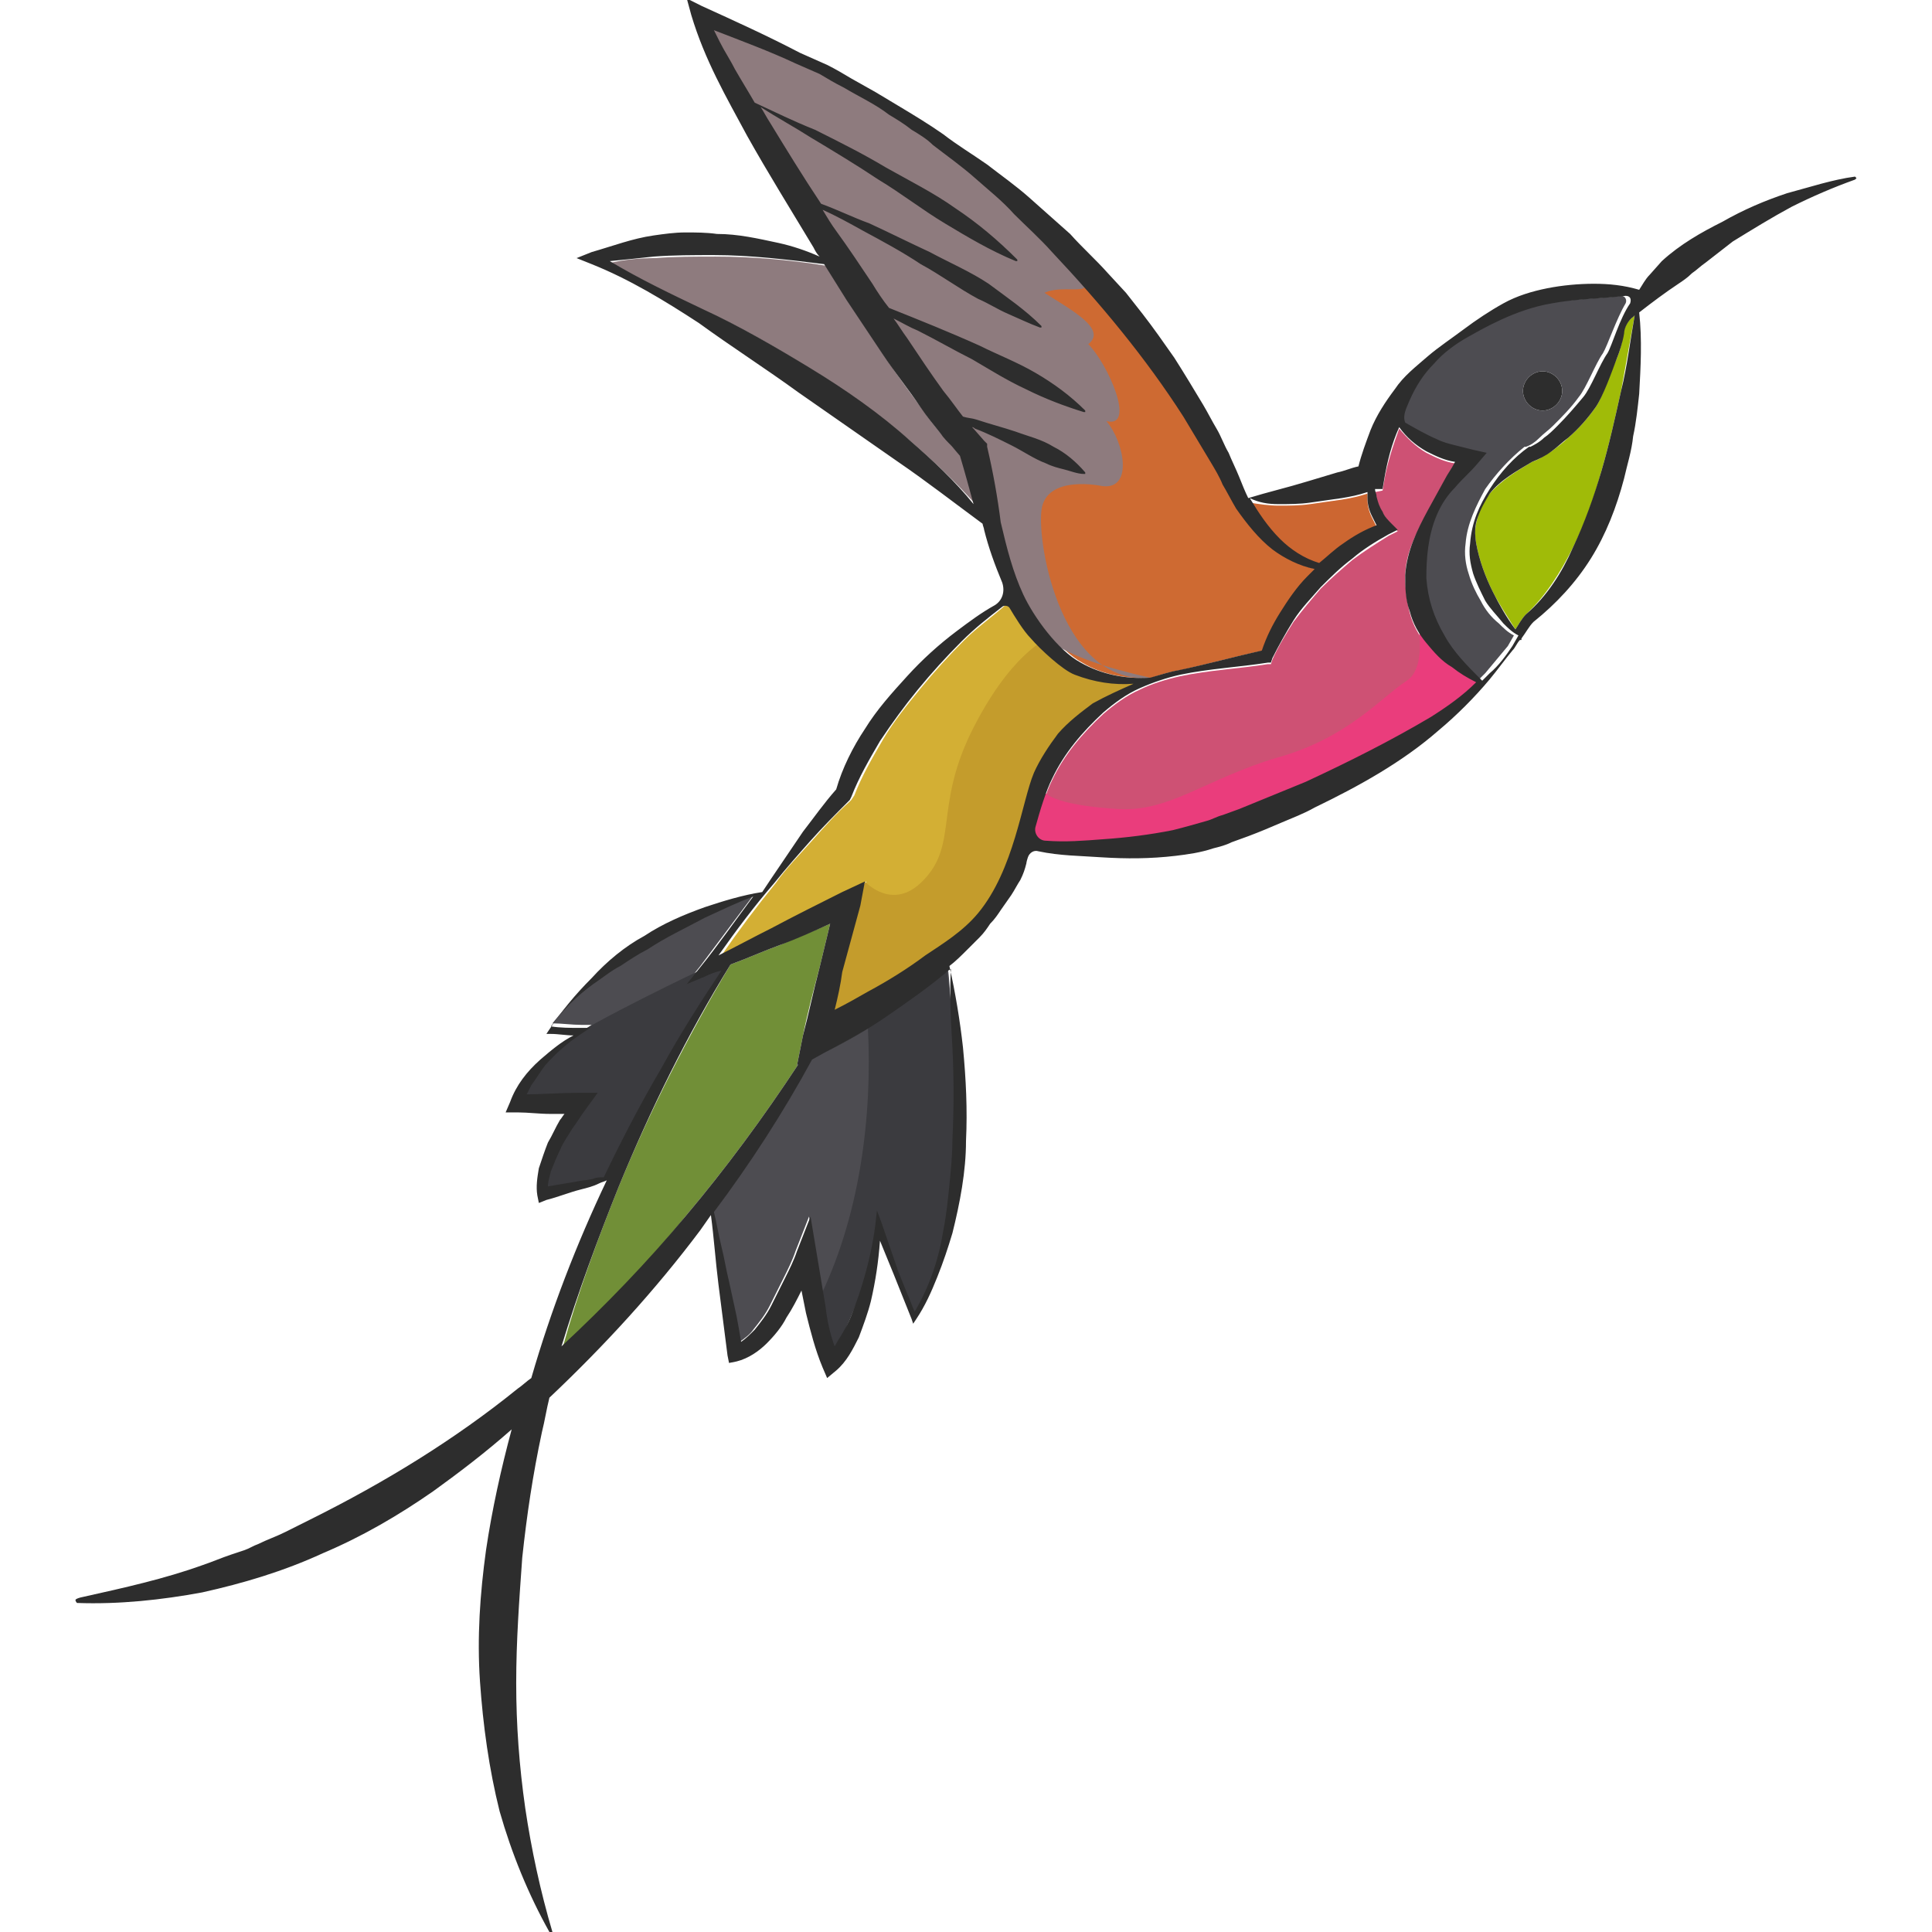 <?xml version="1.0" encoding="utf-8"?>
<!-- Generator: Adobe Illustrator 23.0.0, SVG Export Plug-In . SVG Version: 6.00 Build 0)  -->
<svg version="1.1" id="Layer_1" xmlns="http://www.w3.org/2000/svg" xmlns:xlink="http://www.w3.org/1999/xlink" x="0px" y="0px"
	 viewBox="0 0 128 128" style="enable-background:new 0 0 128 128;" xml:space="preserve">
<style type="text/css">
	.st0{fill:#A0BB08;}
	.st1{fill:#2D2D2D;}
	.st2{fill:#8E7B7E;}
	.st3{fill:#CC6631;}
	.st4{fill:#CE5174;}
	.st5{fill:#CE6A32;}
	.st6{fill:#D3AF34;}
	.st7{fill:#718F37;}
	.st8{fill:#4D4C51;}
	.st9{fill:#C49C2C;}
	.st10{fill:#EA3D7C;}
	.st11{fill:#3B3B3F;}
</style>
<g>
	<path class="st0" d="M107.1,23.8c-0.4,0.8-0.9,2.5-1.4,3.2c-0.5,0.7-1.1,1.4-1.8,2c-0.3,0.3-0.7,0.6-1.1,0.9
		c-0.4,0.2-0.7,0.5-1.3,0.7c-1,0.6-2,1.2-2.8,2.1c-0.4,0.5-0.7,1-0.8,1.6c-0.2,0.6-0.2,1.2-0.1,1.7c0.2,1.1,0.6,2.2,1.1,3.2
		c0.4,0.8,1,1.7,1.5,2.5c0.2-0.3,0.4-0.7,0.7-1l0,0l0,0c1.3-1.2,2.3-2.8,3.1-4.4c0.8-1.6,1.4-3.3,1.9-5.1c0.5-1.7,0.9-3.5,1.3-5.3
		c0.3-1.7,0.6-3.3,0.9-5c0,0-0.1,0.1-0.1,0.1c-0.4,0.3-0.6,0.7-0.7,1.2C107.5,22.7,107.3,23.3,107.1,23.8z"/>
	<path class="st1" d="M102.2,27.2c0.7,0,1.3-0.6,1.3-1.3c0-0.7-0.6-1.3-1.3-1.3c-0.7,0-1.3,0.6-1.3,1.3
		C100.9,26.6,101.5,27.2,102.2,27.2z"/>
	<path class="st2" d="M63.1,29.6c-0.2-0.3-0.5-0.6-0.7-0.8c-0.5-0.6-0.9-1.1-1.3-1.7c-0.9-1.2-1.7-2.3-2.5-3.5
		c-0.8-1.2-1.6-2.4-2.4-3.6c-0.5-0.8-1-1.6-1.5-2.4c-2.5-0.4-4.9-0.6-7.3-0.6c-1.3,0-2.7,0-4,0.1c-1,0-2,0.1-2.9,0.3
		c2,1.2,4.1,2.2,6.2,3.2c2.5,1.1,4.8,2.5,7.1,3.9c2.3,1.4,4.5,3,6.6,4.8c1.5,1.3,3,2.7,4.3,4.2c-0.3-1.1-0.6-2.2-0.9-3.2L63.1,29.6z
		"/>
	<path class="st3" d="M87.4,37.4c0.5-0.5,1.1-0.9,1.6-1.3c0.7-0.5,1.4-0.9,2.2-1.2c-0.1-0.2-0.2-0.4-0.3-0.6
		c-0.2-0.4-0.3-0.8-0.3-1.2c0-0.1,0-0.3,0-0.4c-0.6,0.2-1.1,0.3-1.7,0.4c-0.7,0.1-1.4,0.2-2.1,0.3c-0.7,0.1-1.4,0.1-2.1,0.1
		c-0.6,0-1.3-0.1-1.9-0.2c0.5,1,1.2,1.9,2,2.7C85.5,36.6,86.4,37.2,87.4,37.4z"/>
	<path class="st4" d="M91.6,34c0.2,0.3,0.4,0.6,0.6,0.8l0.4,0.4l-0.6,0.3c-0.8,0.5-1.6,1-2.4,1.6c-0.7,0.6-1.4,1.2-2.1,1.9
		c-0.6,0.7-1.2,1.4-1.8,2.2c-0.5,0.8-1,1.6-1.4,2.5l-0.1,0.3l-0.2,0c-1.9,0.3-3.9,0.4-5.8,0.8c-0.9,0.2-1.9,0.5-2.7,0.9
		c-0.9,0.4-1.7,1-2.4,1.6c-1.4,1.3-2.6,2.7-3.4,4.4c-0.4,0.8-0.8,2.1-1.1,3.2c-0.1,0.4,0.2,0.9,0.7,0.9c1.3,0,2.6,0,3.8-0.1
		c1.6-0.1,3.1-0.3,4.6-0.6c0.8-0.1,1.5-0.3,2.2-0.6c0.3-0.1,0.7-0.3,1.1-0.4l1.1-0.4l2.2-0.9l2.2-0.9c2.9-1.2,5.7-2.6,8.3-4.3
		c1.1-0.7,2.1-1.4,3-2.3c-0.6-0.3-1.1-0.6-1.6-1c-0.6-0.4-1.2-1-1.7-1.6c-0.5-0.6-0.9-1.3-1.1-2.1c-0.2-0.8-0.3-1.6-0.3-2.4
		c0-1.6,0.8-3,1.5-4.3l1.1-2c0.2-0.4,0.4-0.8,0.7-1.2c-0.7-0.1-1.3-0.4-1.9-0.7c-0.7-0.4-1.3-1-1.8-1.6c-0.4,1.1-0.8,2.3-1,3.5
		l-0.1,0.6l-0.5,0.1c0,0.2,0.1,0.3,0.1,0.5C91.3,33.3,91.4,33.7,91.6,34z"/>
	<path class="st5" d="M67.9,39.4c0.7,1.5,2.3,3.7,3.8,4.5c1.3,0.8,3,1.1,4.6,1c0.6-0.2,1.2-0.4,1.9-0.5c1.8-0.4,3.6-0.9,5.5-1.3
		c0.3-0.9,0.8-1.7,1.2-2.5c0.5-0.9,1.1-1.7,1.8-2.4c0.1-0.2,0.3-0.3,0.5-0.5c-1-0.2-2-0.7-2.8-1.3c-1-0.8-1.8-1.7-2.4-2.7
		c-0.3-0.5-0.6-1.1-0.9-1.6c-0.3-0.5-0.5-1-0.8-1.5c-0.3-0.5-0.6-1-0.9-1.5c-0.3-0.5-0.6-1-0.9-1.5c-2.5-4-5.5-7.5-8.7-10.9
		c-0.8-0.9-1.7-1.7-2.5-2.5c-0.8-0.8-1.7-1.6-2.6-2.4c-0.9-0.8-1.8-1.5-2.8-2.2c-0.5-0.4-1-0.7-1.4-1c-0.5-0.3-1-0.7-1.5-1
		c-1-0.7-2-1.2-3-1.8c-0.5-0.3-1-0.6-1.6-0.9l-1.6-0.7c-1.8-0.9-3.6-1.5-5.4-2.2l0.4,0.8c0.3,0.6,0.7,1.2,1,1.8
		C49.1,5.3,49.5,6,50,6.8c1.3,0.6,2.6,1.2,3.8,1.9c1.6,0.8,3.1,1.6,4.7,2.5c1.5,0.9,3.1,1.7,4.6,2.7c1.4,1,2.8,2.1,4.1,3.4
		c0,0,0,0.1,0,0.1c0,0,0,0-0.1,0c-1.6-0.7-3.2-1.6-4.7-2.5c-1.5-0.9-2.9-1.9-4.4-2.9c-1.5-0.9-3-1.9-4.5-2.8c-1.1-0.7-2.2-1.3-3.3-2
		c0.2,0.3,0.4,0.7,0.6,1c1.1,1.8,2.3,3.6,3.4,5.4c1.1,0.4,2.1,0.8,3.2,1.3c1.4,0.6,2.7,1.2,4,1.9c1.3,0.7,2.7,1.2,3.9,2.1
		c1.2,0.8,2.4,1.7,3.5,2.8c0,0,0,0.1,0,0.1c0,0,0,0-0.1,0c-0.7-0.2-1.4-0.5-2.1-0.9c-0.7-0.3-1.3-0.6-2-1c-1.3-0.7-2.5-1.5-3.8-2.3
		c-1.3-0.7-2.5-1.5-3.8-2.2c-0.9-0.5-1.8-0.9-2.7-1.4c0.3,0.5,0.6,0.9,0.9,1.4c0.8,1.2,1.6,2.4,2.4,3.5c0.4,0.6,0.7,1.1,1.1,1.6
		c2.1,0.7,4.1,1.6,6,2.5c1.2,0.6,2.5,1.1,3.7,1.8c1.2,0.7,2.3,1.5,3.3,2.5c0,0,0,0.1,0,0.1c0,0,0,0-0.1,0c-1.3-0.4-2.6-1-3.8-1.5
		c-1.2-0.6-2.4-1.3-3.6-2c-1.2-0.7-2.4-1.3-3.6-1.9c-0.5-0.3-1.1-0.6-1.6-0.8c0.3,0.4,0.6,0.9,0.9,1.3c0.8,1.2,1.6,2.3,2.4,3.5
		c0.4,0.6,0.8,1.2,1.3,1.7l0,0c0.3,0.1,0.6,0.1,0.9,0.2c0.9,0.2,1.7,0.5,2.6,0.8c0.8,0.3,1.7,0.5,2.5,1c0.8,0.5,1.5,1,2.1,1.7
		c0,0,0,0.1,0,0.1c0,0,0,0-0.1,0c-0.5-0.1-0.9-0.2-1.3-0.3c-0.4-0.1-0.8-0.3-1.2-0.4c-0.8-0.3-1.5-0.8-2.3-1.2
		c-0.8-0.4-1.6-0.7-2.4-1.1c-0.1,0-0.2-0.1-0.2-0.1l0.1,0.1l0.7,0.8l0.2,0.2l0,0.2c0.4,1.7,0.7,3.4,1.1,5.1
		C66.9,36.3,67.3,37.9,67.9,39.4z"/>
	<path class="st6" d="M51.2,61.5c1.6-0.8,3.1-1.6,4.7-2.4l1.5-0.7L57,60l-0.9,4.5c-0.2,0.8-0.3,1.7-0.5,2.5c0.7-0.4,1.5-0.8,2.2-1.2
		c1.3-0.8,2.6-1.6,3.8-2.4c1.2-0.9,2.6-1.7,3.5-2.8c2.4-2.9,2.9-7.4,3.7-9.3c0.4-0.9,0.9-1.8,1.6-2.6c0.6-0.8,1.4-1.5,2.3-2
		c0.8-0.6,1.8-1,2.7-1.3c-1.3,0.1-2.7-0.1-3.9-0.6c-0.8-0.4-2.3-1.8-2.9-2.4c-0.5-0.5-1.1-1.5-1.4-2C67,40,66.7,40,66.6,40.1
		c-0.9,0.8-1.9,1.5-2.7,2.3c-1,1-2,2.1-2.9,3.2c-0.9,1.1-1.8,2.2-2.5,3.4c-0.7,1.2-1.4,2.4-1.9,3.7L56.4,53l-0.1,0.1
		c-0.9,0.8-1.7,1.7-2.5,2.6c-0.8,0.9-1.7,1.8-2.4,2.8c-1.3,1.6-2.5,3.2-3.6,4.8C48.9,62.7,50,62.1,51.2,61.5z"/>
	<path class="st7" d="M45.4,80.6c2.7-3.2,5.2-6.6,7.5-10.1l-0.1,0.1l0.4-2c0.3-1.5,0.7-3,1.1-4.5l0.7-2.9c-1.1,0.5-2.2,0.9-3.3,1.4
		c-1.1,0.4-2.2,0.9-3.3,1.3c-2.8,4.7-5.3,9.6-7.4,14.7c-1.4,3.5-2.7,7-3.7,10.6C40.2,86.5,42.9,83.7,45.4,80.6z"/>
	<path class="st8" d="M43.9,70.6c1.3-2.2,2.6-4.4,4-6.5c-0.4,0.1-0.7,0.3-1.1,0.4l-1.2,0.5l0.8-1c1.2-1.6,2.4-3.2,3.6-4.8
		c-1.1,0.4-2.2,0.9-3.2,1.4c-1.3,0.6-2.6,1.3-3.8,2.1c-0.6,0.4-1.2,0.8-1.8,1.1c-0.6,0.4-1.2,0.8-1.8,1.2c-1.1,0.8-2,1.8-2.8,2.8
		c0.6,0,1.3,0.1,1.9,0.1l0.7,0l-0.6,0.4c-0.9,0.6-1.7,1.3-2.4,2.1c-0.3,0.4-0.7,0.8-0.9,1.3c-0.1,0.2-0.2,0.4-0.3,0.6
		c1.1,0,2.3,0,3.4-0.1l1.3,0l-0.8,1.1c-0.3,0.4-0.6,0.9-0.9,1.3c-0.3,0.5-0.5,0.9-0.8,1.4c-0.2,0.5-0.4,1-0.6,1.4
		c-0.1,0.3-0.2,0.6-0.2,1c0.6-0.1,1.2-0.2,1.8-0.3c0.4-0.1,0.8-0.1,1.2-0.2c0.2,0,0.5-0.1,0.7-0.1C41.2,75.5,42.5,73,43.9,70.6z"/>
	<path class="st2" d="M46.8,1.4c0,0,14,4.5,23.3,14.8c3.9,4.3,0.8,2.4-0.9,3.2c1.7,1.1,4.2,2.4,2.9,3.4c1.3,1.3,3.2,5.6,1.2,5.1
		c1.2,1.4,1.8,4.6-0.3,4.3c0,0-3.7-0.8-4,1.6s1.4,11.6,7.2,11.1c-6.2-1.4-8.4-2.9-9.4-6.5s-1.4-7.9-1.4-7.9s-9.6-12.9-10.3-14
		c-0.7-1.1-6.1-9.9-7.1-11.5C47.3,3.5,46.8,1.4,46.8,1.4z"/>
	<path class="st8" d="M96.1,29.5c0.4,0.1,0.8,0.2,1.2,0.3l0.9,0.2l-0.6,0.7c-0.5,0.5-1,1-1.5,1.6c-0.5,0.6-0.9,1.2-1.2,1.8
		c-0.6,1.3-0.7,2.8-0.7,4.2c0.1,1.4,0.5,2.6,1.2,3.8c0.6,1.1,1.5,2.1,2.5,3c0.2-0.2,0.3-0.3,0.5-0.5c0.5-0.6,1-1.2,1.5-1.8l0.4-0.7
		c-0.4-0.2-0.7-0.5-1-0.8c-0.5-0.4-0.9-0.9-1.2-1.5c-0.3-0.5-0.6-1.1-0.8-1.8c-0.2-0.6-0.3-1.3-0.2-2c0.1-1.3,0.7-2.5,1.3-3.6
		c0.7-1,1.6-2,2.6-2.8l0,0l0.1,0c0.3-0.1,0.6-0.3,0.9-0.6c0.3-0.3,0.6-0.5,0.9-0.8c0.6-0.6,1.2-1.2,1.7-1.9c0.5-0.6,1.1-2.2,1.6-2.9
		c0.3-0.5,0.9-2.3,1.5-3.3c0.1-0.2,0-0.5-0.3-0.5c-1.7,0.2-3.3,0.2-4.9,0.5c-2.4,0.4-4.6,1.7-5.5,2.2c-0.9,0.5-1.6,1.1-2.3,1.8
		c-0.6,0.7-1.1,1.6-1.6,2.4c-0.3,0.5-0.5,1-0.7,1.5c0.7,0.4,1.4,0.8,2.1,1.1C95.2,29.3,95.6,29.4,96.1,29.5z M102.2,24.6
		c0.7,0,1.3,0.6,1.3,1.3c0,0.7-0.6,1.3-1.3,1.3c-0.7,0-1.3-0.6-1.3-1.3C100.9,25.2,101.5,24.6,102.2,24.6z"/>
	<path class="st9" d="M69.4,42.3c0,0-2.5,1-5.1,6.3c-2.4,5-0.8,7.4-3.2,9.8c-2,2-3.8,0-3.8,0l-2.9,10c0,0,9.4-5.1,11-7.4
		c1.6-2.3,2.5-8.3,4-10.4c1.5-2.1,4.1-4.9,6.6-5.5c-1.4-0.1-3.6-0.4-4.5-0.9C70.6,43.8,69.4,42.3,69.4,42.3z"/>
	<path class="st10" d="M93.6,39.4c0,0.2,1.3,4.6-0.4,5.7c-1.7,1.1-3.9,3.8-8.6,5.1c-4.7,1.4-7.1,3.6-10.5,3.4
		c-3.4-0.2-5.1-0.8-5.1-1.5c-0.9,2.4-1.2,3.5-0.4,3.7s8.6,1.8,12.3-0.1c3.6-1.9,13.8-6.7,15.4-8.4c1.6-1.7,2-2,1.9-2
		s-3.1-1.8-3.5-3.1C94.2,41,93.6,39.4,93.6,39.4z"/>
	<path class="st8" d="M62.5,64.5c-1.2,1-2.5,1.9-3.8,2.8c-1.3,0.9-2.6,1.7-4.1,2.4l-0.9,0.5c-1.9,3.5-4.1,6.9-6.5,10.1
		c0.2,0.8,0.3,1.5,0.5,2.3c0.2,0.8,0.3,1.5,0.5,2.3l0.5,2.3c0.1,0.6,0.2,1.2,0.3,1.7c0.3-0.2,0.7-0.5,0.9-0.8c0.4-0.5,0.8-1,1.1-1.6
		c0.3-0.6,0.6-1.2,0.9-1.8c0.3-0.6,0.6-1.2,0.8-1.8l0.9-2.3L54,83c0.2,1.2,0.4,2.4,0.6,3.6c0.2,0.9,0.4,1.8,0.6,2.6
		c0.3-0.4,0.5-0.7,0.7-1.2c0.4-0.7,0.6-1.4,0.9-2.2c0.5-1.5,0.8-3.1,1.1-4.7l0.1-0.9l0.3,0.8l1.2,3.1l0.6,1.5
		c0.2,0.4,0.3,0.8,0.5,1.2c1-1.6,1.6-3.5,1.9-5.4c0.2-1,0.3-2,0.4-3c0.1-1,0.2-2,0.2-3c0.1-2,0.1-4.1,0-6.1
		c-0.1-1.7-0.1-3.5-0.3-5.2C62.7,64.3,62.6,64.4,62.5,64.5z"/>
	<path class="st11" d="M57.5,68.1c0.3,5.8-0.5,12.6-3.4,18.3C54.4,88.9,55,90,55,90s2.4-3.9,3.1-8.7c1.4,3.3,2.4,5.9,2.4,5.9
		s1.9-2.7,2.2-4.7c0.4-2,1-11.8,0.6-14.1c-0.4-2.2-0.6-5-0.7-5s-5.8,3.9-5.7,3.9C57.1,67.4,57.5,68.1,57.5,68.1z"/>
	<path class="st11" d="M46.8,64.1c-0.3,0.1-7.6,3.6-9.7,5.1c-2.1,1.6-3.1,3.7-3.1,3.7l4.1,0.4c0,0-2.4,3.9-2.3,5.8
		c2.3-0.8,4.8-1,4.8-1s6.8-13.6,8.1-14.7C47.9,63.7,46.8,64.1,46.8,64.1z"/>
	<path class="st1" d="M5.1,106.2c2.8,0.1,5.6-0.2,8.3-0.7c2.7-0.6,5.4-1.4,8-2.6c2.6-1.1,5-2.5,7.3-4.1c1.8-1.3,3.5-2.6,5.2-4.1
		c-0.7,2.6-1.3,5.3-1.7,8c-0.4,2.9-0.6,5.8-0.4,8.7c0.2,2.9,0.6,5.8,1.3,8.6c0.8,2.8,1.9,5.5,3.3,8c0,0,0.1,0.1,0.1,0.1
		c0.1,0,0.1-0.1,0.1-0.1l0,0c-0.8-2.7-1.4-5.5-1.8-8.2c-0.4-2.8-0.6-5.5-0.6-8.3c0-2.8,0.2-5.5,0.4-8.3c0.3-2.8,0.7-5.5,1.3-8.3
		c0.2-0.8,0.3-1.5,0.5-2.3c3.6-3.4,7-7.1,10-11.1c0.2-0.3,0.5-0.7,0.7-1c0.2,1.5,0.3,3,0.5,4.6c0.2,1.6,0.4,3.1,0.6,4.7l0.1,0.5
		l0.5-0.1c0.8-0.2,1.5-0.7,2-1.2c0.5-0.5,1-1.1,1.3-1.7c0.4-0.6,0.7-1.2,1-1.8c0.1,0.5,0.2,1,0.3,1.5c0.3,1.2,0.6,2.4,1.1,3.6
		l0.3,0.7l0.6-0.5c0.7-0.6,1.1-1.4,1.5-2.2c0.3-0.8,0.6-1.6,0.8-2.4c0.3-1.3,0.5-2.6,0.6-4l0.9,2.2l0.6,1.5c0.2,0.5,0.4,1,0.6,1.5
		l0.1,0.3l0.2-0.3c0.6-0.9,1-1.8,1.4-2.8c0.4-1,0.7-1.9,1-2.9c0.5-2,0.9-4.1,0.9-6.1c0.1-2.1,0-4.1-0.2-6.2
		c-0.2-1.8-0.5-3.6-0.9-5.4c0.4-0.3,0.8-0.7,1.2-1.1l0.8-0.8c0.3-0.3,0.5-0.6,0.7-0.9c0.3-0.3,0.5-0.6,0.7-0.9
		c0.2-0.3,0.5-0.7,0.7-1c0.2-0.3,0.4-0.7,0.6-1c0.2-0.4,0.3-0.7,0.4-1.1c0,0,0-0.1,0.1-0.4c0.1-0.3,0.4-0.5,0.7-0.4
		c1.4,0.3,2.8,0.3,4.2,0.4c1.6,0.1,3.2,0.1,4.9-0.1c0.8-0.1,1.6-0.2,2.5-0.5c0.4-0.1,0.8-0.2,1.2-0.4l1.1-0.4
		c0.8-0.3,1.5-0.6,2.2-0.9c0.7-0.3,1.5-0.6,2.2-1c2.9-1.4,5.8-3,8.2-5.1c1.2-1,2.4-2.2,3.4-3.4c0.5-0.6,1-1.3,1.5-1.9
		c0.2-0.2,0.3-0.5,0.5-0.7c0,0,0,0,0,0c0,0,0,0,0.1,0c0,0,0-0.1,0-0.1l0,0c0,0,0,0,0,0c0.3-0.4,0.5-0.8,0.8-1.1
		c1.5-1.2,2.8-2.6,3.8-4.2c1-1.6,1.7-3.4,2.2-5.3c0.2-0.9,0.5-1.8,0.6-2.8c0.2-0.9,0.3-1.9,0.4-2.8c0.1-1.8,0.2-3.6,0-5.4
		c0.9-0.7,1.7-1.3,2.6-1.9c0.3-0.2,0.6-0.4,0.9-0.7c0.3-0.2,0.6-0.5,0.9-0.7l0.9-0.7l0.9-0.7c1.3-0.8,2.6-1.6,3.9-2.3
		c1.4-0.7,2.8-1.3,4.2-1.8l0,0c0,0,0.1-0.1,0.1-0.1c0,0-0.1-0.1-0.1-0.1c-1.5,0.2-3,0.7-4.5,1.1c-1.5,0.5-2.9,1.1-4.3,1.9
		c-1.4,0.7-2.8,1.5-4,2.6l-0.8,0.9c-0.3,0.3-0.5,0.7-0.7,1c-1-0.3-2-0.4-3-0.4c-1,0-2.1,0.1-3.1,0.3c-1,0.2-2,0.5-2.9,1
		c-0.9,0.5-1.8,1.1-2.6,1.7c-0.8,0.6-1.7,1.2-2.4,1.8c-0.8,0.7-1.6,1.3-2.2,2.2c-0.6,0.8-1.2,1.7-1.6,2.7c-0.3,0.8-0.6,1.6-0.8,2.4
		c-0.5,0.1-0.9,0.3-1.4,0.4l-2,0.6c-1.3,0.4-2.6,0.7-3.9,1.1c-0.2-0.4-0.4-0.9-0.6-1.4c-0.2-0.5-0.5-1.1-0.7-1.6
		c-0.3-0.5-0.5-1.1-0.8-1.6c-0.3-0.5-0.6-1.1-0.9-1.6c-0.6-1-1.2-2-1.9-3.1c-0.7-1-1.4-2-2.1-2.9c-0.4-0.5-0.7-0.9-1.1-1.4l-1.2-1.3
		c-0.8-0.9-1.7-1.7-2.5-2.6c-0.9-0.8-1.8-1.6-2.7-2.4c-0.9-0.8-1.9-1.5-2.8-2.2c-1-0.7-2-1.3-2.9-2c-1-0.7-2-1.3-3-1.9
		c-0.5-0.3-1-0.6-1.5-0.9l-1.6-0.9c-0.5-0.3-1-0.6-1.6-0.9L53,3.5c-2.1-1.1-4.3-2.1-6.5-3.1l-1-0.5l0.3,1.1C46.7,4,48.1,6.4,49.5,9
		c1.4,2.5,2.9,4.9,4.4,7.4c0.1,0.2,0.2,0.4,0.4,0.6c-0.9-0.4-1.8-0.7-2.7-0.9c-1.4-0.3-2.7-0.6-4.1-0.6c-0.7-0.1-1.4-0.1-2.1-0.1
		c-0.7,0-1.4,0.1-2.1,0.2c-1.4,0.2-2.7,0.7-4.1,1.1l-1,0.4l1,0.4c2.5,1,4.8,2.4,7.1,3.9c2.2,1.6,4.4,3,6.6,4.6l6.6,4.6
		c1.9,1.3,3.7,2.7,5.6,4.1c0,0.1,0.1,0.3,0.1,0.4c0.3,1.2,0.7,2.3,1.2,3.5c0.2,0.6,0,1.2-0.5,1.5c-0.9,0.5-1.7,1.1-2.5,1.7
		c-1.2,0.9-2.3,1.9-3.3,3c-1,1.1-2,2.2-2.8,3.5c-0.8,1.2-1.5,2.6-1.9,4c-0.8,0.9-1.5,1.9-2.2,2.8l-2.1,3.1c-0.2,0.3-0.4,0.6-0.6,0.9
		c-1.3,0.2-2.6,0.6-3.8,1c-1.4,0.5-2.8,1.1-4,1.9c-1.3,0.7-2.5,1.7-3.5,2.8c-1.1,1.1-2,2.2-2.8,3.4l-0.2,0.3l0.3,0
		c0.5,0,1,0.1,1.5,0.1c-0.8,0.4-1.5,1-2.2,1.6c-0.9,0.8-1.6,1.7-2,2.8l-0.3,0.7l0.8,0c0.7,0,1.4,0.1,2.2,0.1c0.3,0,0.6,0,0.9,0
		c-0.1,0.1-0.2,0.3-0.3,0.4c-0.3,0.5-0.5,1-0.8,1.5c-0.2,0.5-0.4,1.1-0.6,1.7c-0.1,0.6-0.2,1.2-0.1,1.8l0.1,0.5l0.5-0.2
		c0.8-0.2,1.5-0.5,2.3-0.7c0.4-0.1,0.8-0.2,1.2-0.4c0.2-0.1,0.3-0.1,0.5-0.2c-2,4.2-3.7,8.6-5,13.1c-0.3,0.2-0.6,0.5-0.9,0.7
		c-4.2,3.4-8.8,6.2-13.6,8.6l-1.8,0.9c-0.6,0.3-1.2,0.5-1.8,0.8c-0.3,0.1-0.6,0.3-0.9,0.4l-0.9,0.3c-0.6,0.2-1.3,0.5-1.9,0.7
		c-2.5,0.9-5.2,1.5-7.9,2.1l0,0C5,105.9,5,106,5,106C5,106.1,5.1,106.2,5.1,106.2z M63.1,69.4c0.1,2,0.1,4.1,0,6.1c0,1-0.1,2-0.2,3
		c-0.1,1-0.2,2-0.4,3c-0.3,1.9-0.9,3.7-1.9,5.4c-0.2-0.4-0.3-0.8-0.5-1.2l-0.6-1.5L58.4,81l-0.3-0.8l-0.1,0.9
		c-0.2,1.6-0.6,3.2-1.1,4.7c-0.3,0.8-0.5,1.5-0.9,2.2c-0.2,0.4-0.5,0.8-0.7,1.2c-0.3-0.8-0.5-1.7-0.6-2.6c-0.2-1.2-0.4-2.4-0.6-3.6
		l-0.4-2.4l-0.9,2.3c-0.2,0.6-0.5,1.2-0.8,1.8c-0.3,0.6-0.6,1.2-0.9,1.8c-0.3,0.6-0.7,1.1-1.1,1.6c-0.3,0.3-0.6,0.6-0.9,0.8
		c-0.1-0.6-0.2-1.2-0.3-1.7l-0.5-2.3c-0.2-0.8-0.3-1.5-0.5-2.3c-0.2-0.8-0.3-1.5-0.5-2.3c2.4-3.2,4.6-6.6,6.5-10.1l0.9-0.5
		c1.4-0.7,2.8-1.5,4.1-2.4c1.3-0.9,2.6-1.8,3.8-2.8c0.1-0.1,0.2-0.2,0.4-0.3C62.9,65.9,63,67.7,63.1,69.4z M108.2,21
		c0,0,0.1-0.1,0.1-0.1c-0.3,1.7-0.5,3.4-0.9,5c-0.4,1.8-0.8,3.6-1.3,5.3c-0.5,1.7-1.1,3.4-1.9,5.1c-0.7,1.6-1.7,3.2-3.1,4.4l0,0l0,0
		c-0.3,0.3-0.5,0.7-0.7,1c-0.6-0.8-1.1-1.7-1.5-2.5c-0.5-1-0.9-2.1-1.1-3.2c-0.1-0.6-0.1-1.2,0.1-1.7c0.2-0.6,0.5-1.1,0.8-1.6
		c0.7-0.9,1.8-1.5,2.8-2.1c0.5-0.2,0.9-0.4,1.3-0.7c0.4-0.3,0.7-0.6,1.1-0.9c0.7-0.6,1.3-1.3,1.8-2c0.5-0.7,1.1-2.4,1.4-3.2
		c0.2-0.5,0.4-1.1,0.5-1.7C107.6,21.7,107.9,21.2,108.2,21z M93.4,26.5c0.4-0.9,0.9-1.7,1.6-2.4c0.6-0.7,1.4-1.3,2.3-1.8
		c0.9-0.5,3.1-1.8,5.5-2.2c1.6-0.3,3.2-0.3,4.9-0.5c0.3,0,0.4,0.2,0.3,0.5c-0.7,1-1.2,2.8-1.5,3.3c-0.5,0.7-1.1,2.3-1.6,2.9
		c-0.5,0.6-1.1,1.3-1.7,1.9c-0.3,0.3-0.6,0.6-0.9,0.8c-0.3,0.3-0.7,0.5-0.9,0.6l-0.1,0l0,0c-1,0.7-1.9,1.7-2.6,2.8
		c-0.7,1.1-1.2,2.2-1.3,3.6c-0.1,0.7,0,1.3,0.2,2c0.2,0.6,0.5,1.2,0.8,1.8c0.3,0.5,0.8,1,1.2,1.5c0.3,0.3,0.6,0.6,1,0.8l-0.4,0.7
		c-0.4,0.6-0.9,1.3-1.5,1.8c-0.2,0.2-0.3,0.3-0.5,0.5c-1-1-1.9-1.9-2.5-3c-0.7-1.2-1.1-2.4-1.2-3.8c0-1.3,0.1-2.8,0.7-4.2
		c0.3-0.7,0.7-1.3,1.2-1.8c0.5-0.6,1-1,1.5-1.6l0.6-0.7l-0.9-0.2c-0.4-0.1-0.8-0.2-1.2-0.3c-0.4-0.1-0.8-0.2-1.2-0.4
		c-0.7-0.3-1.4-0.7-2.1-1.1C92.9,27.5,93.2,27,93.4,26.5z M91.6,32.4l0.1-0.6c0.2-1.2,0.5-2.4,1-3.5c0.5,0.7,1.1,1.2,1.8,1.6
		c0.6,0.3,1.2,0.6,1.9,0.7c-0.2,0.4-0.5,0.8-0.7,1.2l-1.1,2c-0.7,1.3-1.4,2.7-1.5,4.3c0,0.8,0,1.6,0.3,2.4c0.2,0.8,0.6,1.5,1.1,2.1
		c0.5,0.6,1,1.2,1.7,1.6c0.5,0.4,1,0.7,1.6,1c-0.9,0.9-1.9,1.6-3,2.3c-2.7,1.6-5.5,3-8.3,4.3l-2.2,0.9l-2.2,0.9L81,54
		c-0.4,0.1-0.7,0.3-1.1,0.4c-0.7,0.2-1.4,0.4-2.2,0.6c-1.5,0.3-3.1,0.5-4.6,0.6c-1.3,0.1-2.5,0.2-3.8,0.1c-0.5,0-0.8-0.5-0.7-0.9
		c0.3-1.1,0.7-2.4,1.1-3.2c0.8-1.7,2-3.1,3.4-4.4c0.7-0.6,1.5-1.2,2.4-1.6c0.9-0.4,1.8-0.7,2.7-0.9c1.9-0.4,3.9-0.5,5.8-0.8l0.2,0
		l0.1-0.3c0.4-0.8,0.9-1.7,1.4-2.5c0.5-0.8,1.2-1.5,1.8-2.2c0.7-0.7,1.3-1.3,2.1-1.9c0.7-0.6,1.5-1.1,2.4-1.6l0.6-0.3l-0.4-0.4
		c-0.2-0.2-0.5-0.5-0.6-0.8c-0.2-0.3-0.3-0.6-0.4-1c0-0.2-0.1-0.3-0.1-0.5L91.6,32.4z M84.7,33.4c0.7,0,1.4,0,2.1-0.1
		c0.7-0.1,1.4-0.2,2.1-0.3c0.6-0.1,1.1-0.2,1.7-0.4c0,0.1,0,0.3,0,0.4c0,0.4,0.1,0.8,0.3,1.2c0.1,0.2,0.2,0.4,0.3,0.6
		c-0.8,0.3-1.5,0.7-2.2,1.2c-0.6,0.4-1.1,0.9-1.6,1.3c-1-0.3-1.9-0.9-2.6-1.6c-0.8-0.8-1.4-1.7-2-2.7C83.4,33.3,84,33.4,84.7,33.4z
		 M60.3,29.2c-2-1.8-4.3-3.4-6.6-4.8c-2.3-1.4-4.7-2.8-7.1-3.9c-2.1-1-4.2-2-6.2-3.2c1-0.1,2-0.2,2.9-0.3c1.3-0.1,2.7-0.1,4-0.1
		c2.4,0,4.9,0.3,7.3,0.6c0.5,0.8,1,1.6,1.5,2.4c0.8,1.2,1.6,2.4,2.4,3.6c0.8,1.2,1.7,2.3,2.5,3.5c0.4,0.6,0.9,1.2,1.3,1.7
		c0.2,0.3,0.5,0.6,0.7,0.8l0.6,0.7c0.3,1,0.6,2.1,0.9,3.2C63.3,31.9,61.8,30.5,60.3,29.2z M65.4,29.6l0-0.2l-0.2-0.2l-0.7-0.8
		l-0.1-0.1c0.1,0,0.2,0.1,0.2,0.1c0.8,0.3,1.6,0.7,2.4,1.1c0.8,0.4,1.5,0.9,2.3,1.2c0.4,0.2,0.8,0.3,1.2,0.4
		c0.4,0.1,0.9,0.3,1.3,0.3c0,0,0,0,0.1,0c0,0,0-0.1,0-0.1c-0.6-0.7-1.3-1.3-2.1-1.7c-0.8-0.5-1.7-0.7-2.5-1
		c-0.9-0.3-1.7-0.5-2.6-0.8c-0.3-0.1-0.6-0.1-0.9-0.2l0,0c-0.4-0.5-0.8-1.1-1.3-1.7c-0.8-1.1-1.6-2.3-2.4-3.5
		c-0.3-0.4-0.6-0.9-0.9-1.3c0.6,0.3,1.1,0.6,1.6,0.8c1.2,0.6,2.4,1.3,3.6,1.9c1.2,0.7,2.3,1.4,3.6,2c1.2,0.6,2.5,1.1,3.8,1.5
		c0,0,0,0,0.1,0c0,0,0-0.1,0-0.1c-1-1-2.1-1.8-3.3-2.5c-1.2-0.7-2.5-1.2-3.7-1.8c-2-0.9-4-1.7-6-2.5c-0.4-0.5-0.8-1.1-1.1-1.6
		c-0.8-1.2-1.6-2.4-2.4-3.5c-0.3-0.4-0.6-0.9-0.9-1.4c0.9,0.4,1.8,0.9,2.7,1.4c1.3,0.7,2.6,1.4,3.8,2.2c1.3,0.7,2.5,1.6,3.8,2.3
		c0.7,0.3,1.3,0.7,2,1c0.7,0.3,1.3,0.6,2.1,0.9c0,0,0,0,0.1,0c0,0,0-0.1,0-0.1c-1.1-1.1-2.3-1.9-3.5-2.8c-1.2-0.8-2.6-1.4-3.9-2.1
		c-1.3-0.6-2.7-1.3-4-1.9c-1.1-0.4-2.1-0.9-3.2-1.3c-1.2-1.8-2.3-3.6-3.4-5.4c-0.2-0.3-0.4-0.7-0.6-1c1.1,0.7,2.2,1.3,3.3,2
		c1.5,0.9,3,1.8,4.5,2.8c1.5,0.9,2.9,2,4.4,2.9c1.5,0.9,3,1.8,4.7,2.5c0,0,0,0,0.1,0c0,0,0-0.1,0-0.1c-1.3-1.3-2.6-2.4-4.1-3.4
		c-1.4-1-3-1.8-4.6-2.7c-1.5-0.9-3.1-1.7-4.7-2.5C52.5,8,51.3,7.4,50,6.8c-0.4-0.7-0.9-1.5-1.3-2.2c-0.3-0.6-0.7-1.2-1-1.8l-0.4-0.8
		c1.8,0.7,3.7,1.4,5.4,2.2l1.6,0.7c0.5,0.3,1,0.6,1.6,0.9c1,0.6,2.1,1.1,3,1.8c0.5,0.3,1,0.6,1.5,1c0.5,0.3,1,0.6,1.4,1
		c0.9,0.7,1.9,1.4,2.8,2.2c0.9,0.8,1.8,1.5,2.6,2.4c0.8,0.8,1.7,1.6,2.5,2.5c3.2,3.4,6.2,7,8.7,10.9c0.3,0.5,0.6,1,0.9,1.5
		c0.3,0.5,0.6,1,0.9,1.5c0.3,0.5,0.6,1,0.8,1.5c0.3,0.5,0.6,1.1,0.9,1.6c0.7,1,1.5,2,2.4,2.7c0.8,0.6,1.8,1.1,2.8,1.3
		c-0.2,0.2-0.3,0.3-0.5,0.5c-0.7,0.7-1.3,1.6-1.8,2.4c-0.5,0.8-0.9,1.6-1.2,2.5c-1.8,0.4-3.6,0.9-5.5,1.3c-0.6,0.1-1.2,0.3-1.9,0.5
		c-1.6,0.1-3.2-0.2-4.6-1c-1.5-0.8-3.1-3-3.8-4.5c-0.7-1.5-1.1-3.1-1.5-4.8C66.1,33,65.8,31.3,65.4,29.6z M51.3,58.5
		c0.8-1,1.6-1.9,2.4-2.8c0.8-0.9,1.7-1.8,2.5-2.6l0.1-0.1l0.1-0.2c0.5-1.3,1.2-2.5,1.9-3.7c0.8-1.2,1.6-2.3,2.5-3.4
		c0.9-1.1,1.9-2.2,2.9-3.2c0.9-0.9,1.8-1.6,2.7-2.3c0.1-0.1,0.4-0.1,0.5,0.1c0.3,0.5,0.9,1.5,1.4,2c0.6,0.7,2.1,2.1,2.9,2.4
		c1.3,0.5,2.6,0.7,3.9,0.6c-0.9,0.4-1.8,0.8-2.7,1.3c-0.8,0.6-1.6,1.2-2.3,2c-0.6,0.8-1.2,1.7-1.6,2.6c-0.8,1.9-1.3,6.4-3.7,9.3
		c-1,1.2-2.3,2-3.5,2.8c-1.2,0.9-2.5,1.7-3.8,2.4c-0.7,0.4-1.4,0.8-2.2,1.2c0.2-0.8,0.4-1.7,0.5-2.5L57,60l0.3-1.6l-1.5,0.7
		c-1.6,0.8-3.2,1.6-4.7,2.4c-1.2,0.6-2.3,1.2-3.5,1.8C48.8,61.6,50,60,51.3,58.5z M39.3,78.1c-0.4,0.1-0.8,0.1-1.2,0.2
		c-0.6,0.1-1.2,0.2-1.8,0.3c0-0.3,0.1-0.6,0.2-1c0.2-0.5,0.4-1,0.6-1.4c0.2-0.5,0.5-0.9,0.8-1.4c0.3-0.4,0.6-0.9,0.9-1.3l0.8-1.1
		l-1.3,0c-1.1,0-2.3,0.1-3.4,0.1c0.1-0.2,0.2-0.4,0.3-0.6c0.3-0.4,0.6-0.9,0.9-1.3c0.7-0.8,1.5-1.5,2.4-2.1l0.6-0.4l-0.7,0
		c-0.6,0-1.3,0-1.9-0.1c0.8-1.1,1.7-2,2.8-2.8c0.6-0.4,1.2-0.9,1.8-1.2c0.6-0.4,1.2-0.8,1.8-1.1c1.2-0.8,2.5-1.4,3.8-2.1
		c1.1-0.5,2.1-1,3.2-1.4c-1.2,1.6-2.3,3.2-3.6,4.8l-0.8,1l1.2-0.5c0.4-0.2,0.7-0.3,1.1-0.4c-1.4,2.1-2.8,4.3-4,6.5
		C42.5,73,41.2,75.5,40,78C39.7,78,39.5,78,39.3,78.1z M41,78.6c2.1-5.1,4.5-10,7.4-14.7c1.1-0.4,2.2-0.9,3.3-1.3
		c1.1-0.4,2.2-0.9,3.3-1.4l-0.7,2.9c-0.4,1.5-0.7,3-1.1,4.5l-0.4,2l0.1-0.1c-2.3,3.5-4.8,6.9-7.5,10.1c-2.5,3-5.3,5.9-8.2,8.6
		C38.3,85.6,39.6,82.1,41,78.6z"/>
</g>
</svg>
